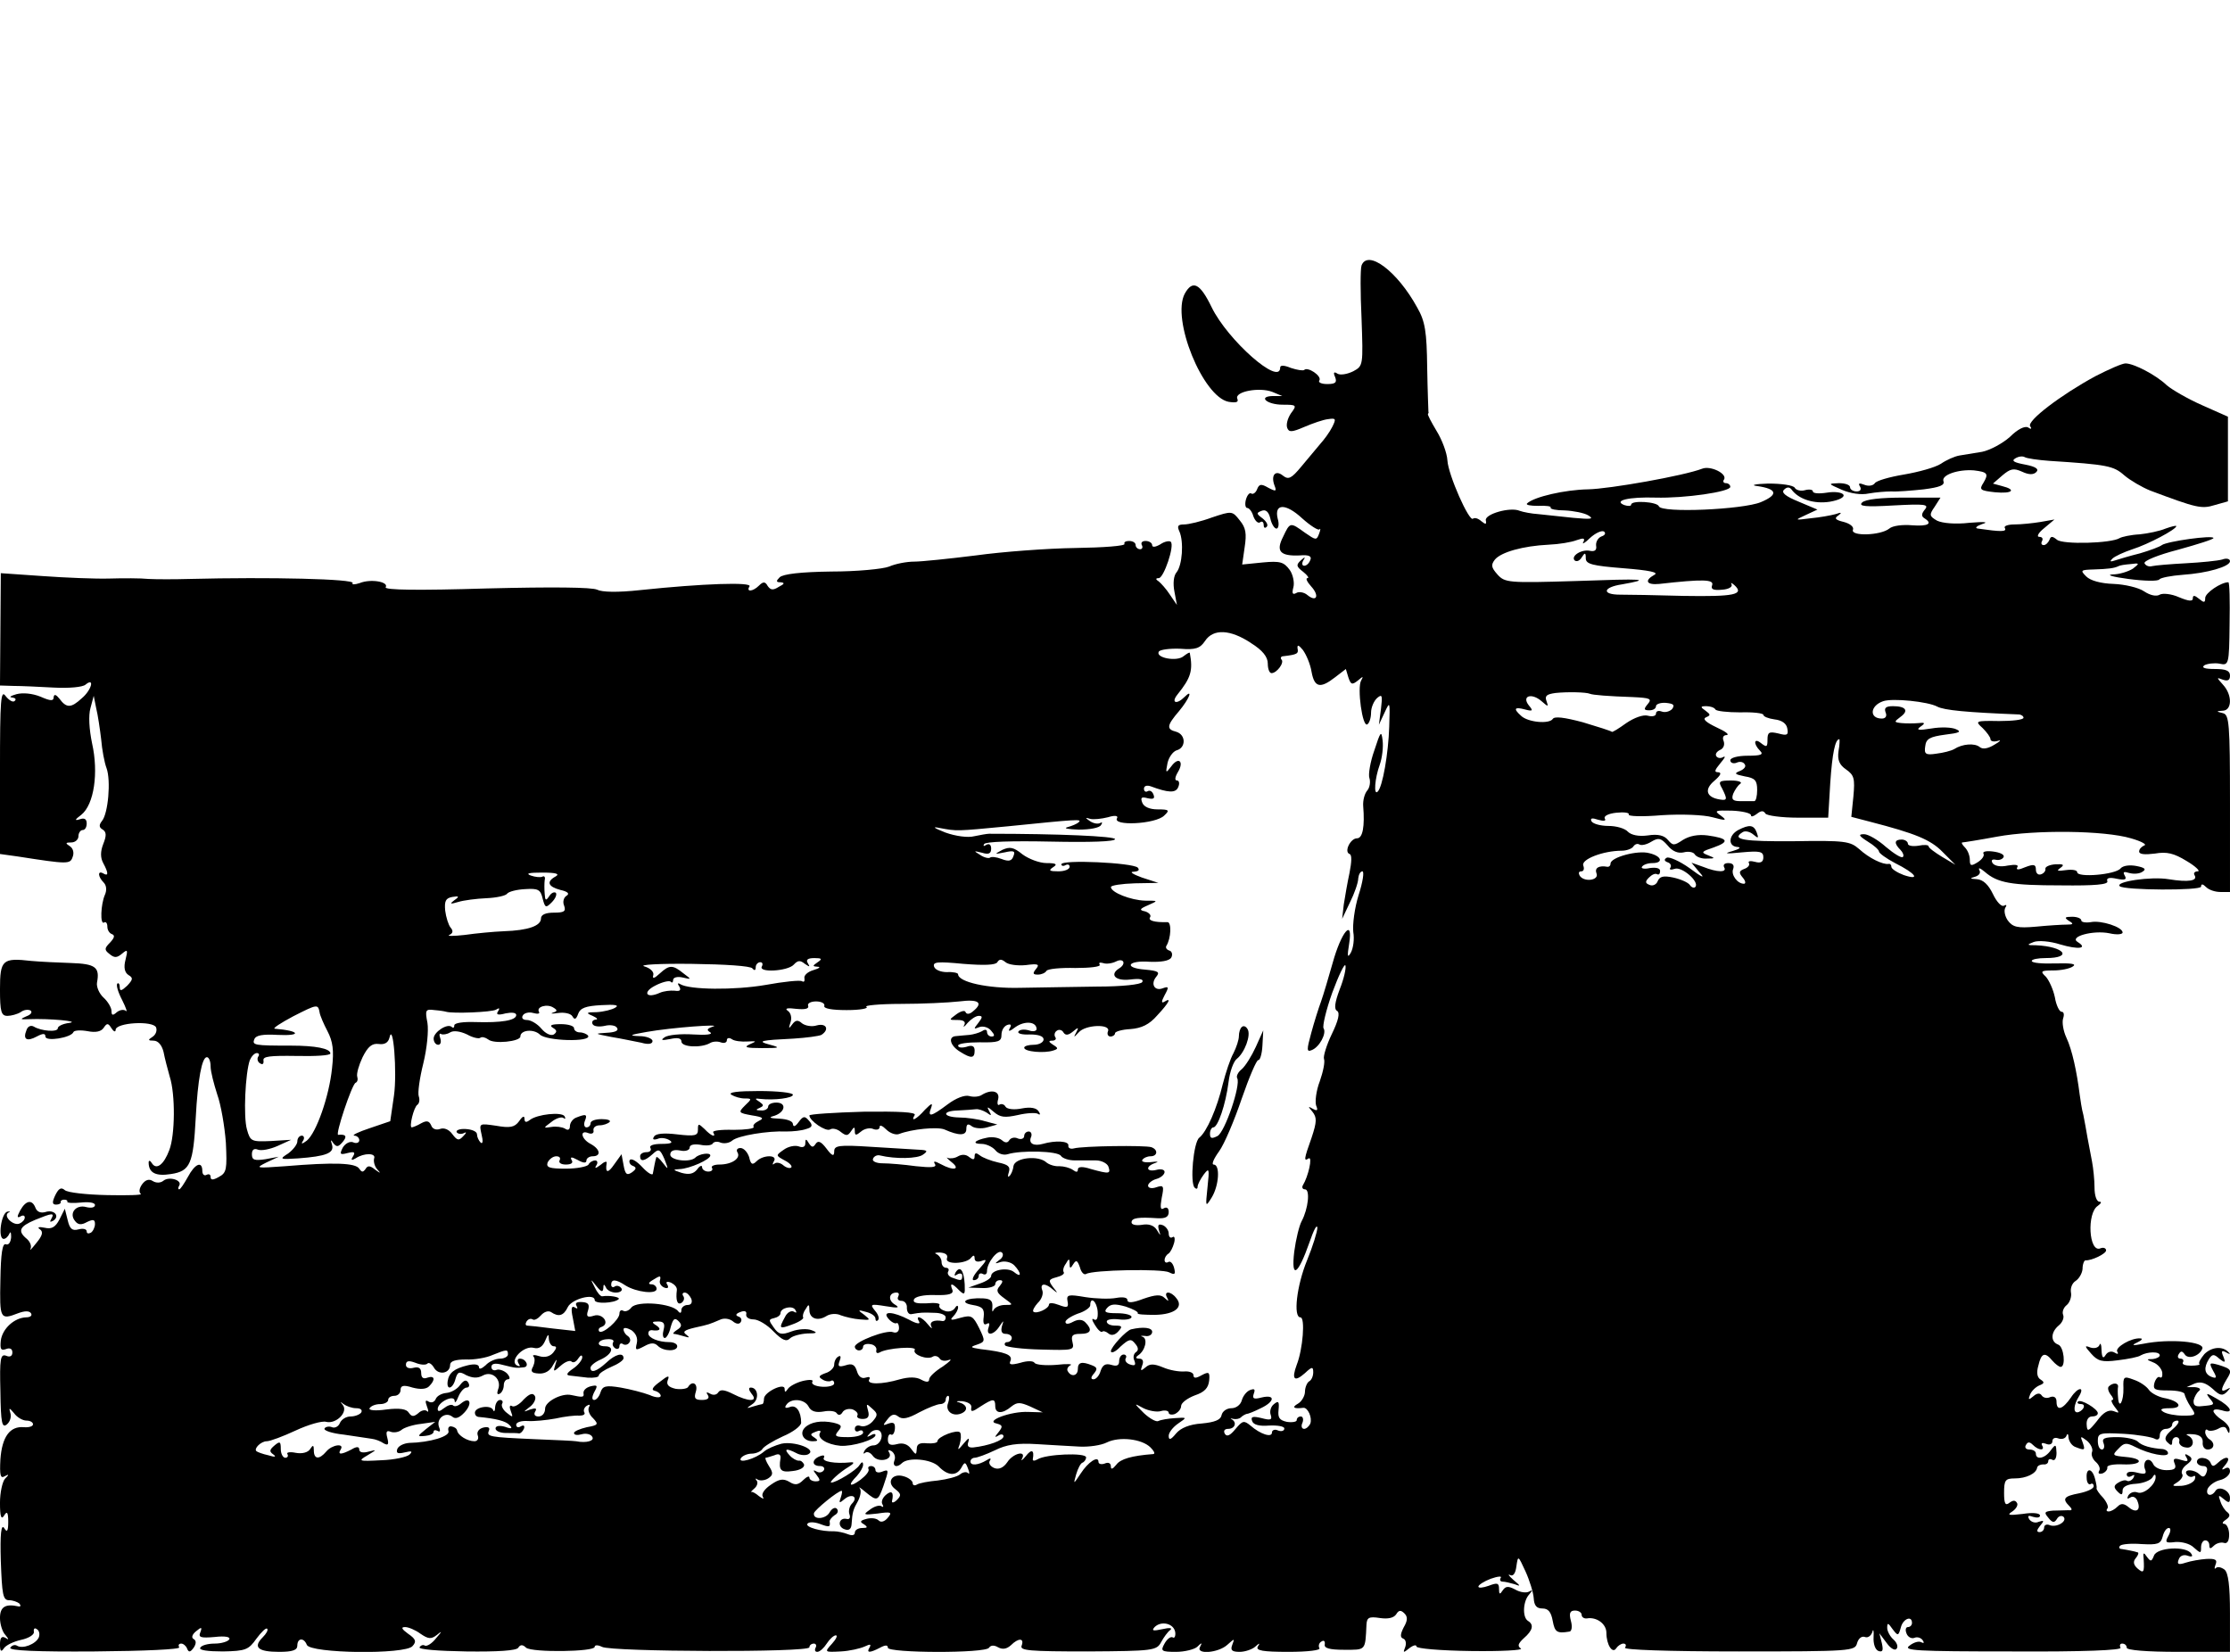 <?xml version="1.0" standalone="no"?>
<!DOCTYPE svg PUBLIC "-//W3C//DTD SVG 20010904//EN"
 "http://www.w3.org/TR/2001/REC-SVG-20010904/DTD/svg10.dtd">
<svg version="1.0" xmlns="http://www.w3.org/2000/svg"
 width="540pt" height="400pt" viewBox="0 0 540 400"
 preserveAspectRatio="xMidYMid meet">
<g transform="translate(0,400) scale(0.1,-0.1)"
fill="#000000" stroke="none">
<path d="M3297 3357 c-3 -8 -3 -65 0 -128 4 -114 4 -115 -20 -128 -14 -7 -31
-10 -38 -6 -9 6 -11 3 -6 -8 5 -13 1 -17 -19 -17 -14 0 -23 4 -19 9 6 11 -29
34 -37 25 -3 -2 -17 0 -32 5 -17 7 -26 7 -26 1 0 -46 -127 66 -166 146 -28 58
-46 67 -65 33 -33 -62 44 -250 106 -262 19 -3 25 -1 21 8 -6 17 54 28 85 16
l24 -10 -23 0 c-37 -1 -14 -21 24 -21 34 0 35 -1 20 -21 -8 -12 -12 -27 -9
-35 4 -11 11 -11 41 2 21 9 47 18 58 19 19 3 20 1 10 -19 -6 -12 -19 -30 -29
-41 -9 -11 -30 -36 -46 -55 -24 -29 -31 -32 -44 -22 -18 15 -30 2 -21 -23 6
-15 4 -16 -15 -6 -17 10 -22 9 -27 -4 -3 -8 -10 -13 -14 -10 -4 3 -10 -4 -13
-15 -3 -11 -1 -20 3 -20 5 0 12 -9 15 -20 4 -11 11 -18 16 -15 5 4 9 1 9 -6 0
-7 3 -9 7 -5 5 4 0 13 -10 21 -15 11 -15 13 -2 18 10 4 17 -2 21 -18 3 -14 10
-25 15 -25 5 0 7 11 3 24 -9 37 19 38 59 1 20 -18 39 -30 42 -27 3 4 3 -1 -1
-11 -6 -16 -8 -15 -34 3 -36 26 -36 26 -53 -10 -18 -35 -7 -47 40 -45 23 2 30
-2 26 -11 -3 -8 -9 -14 -15 -14 -5 0 -6 6 -2 13 6 9 4 9 -6 0 -12 -11 -11 -15
6 -28 10 -8 15 -15 10 -15 -5 0 -1 -9 9 -20 21 -23 13 -39 -9 -21 -8 7 -21 9
-27 5 -9 -5 -11 -1 -7 14 3 11 -1 31 -9 42 -14 19 -23 22 -65 18 l-50 -5 6 42
c5 33 3 47 -12 65 -18 23 -19 23 -67 7 -27 -10 -57 -17 -68 -17 -15 0 -17 -4
-11 -17 11 -25 7 -82 -7 -99 -7 -8 -9 -27 -5 -47 l6 -32 -17 25 c-9 14 -22 28
-27 32 -8 5 -8 8 0 8 12 0 39 79 29 88 -3 3 -15 1 -25 -6 -12 -7 -20 -8 -20
-2 0 5 -7 10 -16 10 -8 0 -12 -4 -9 -10 3 -5 1 -10 -4 -10 -6 0 -11 5 -11 10
0 6 -7 10 -16 10 -8 0 -13 -3 -11 -7 3 -5 -51 -9 -119 -10 -68 -1 -176 -9
-241 -18 -64 -8 -132 -15 -149 -15 -18 0 -45 -5 -61 -12 -15 -6 -79 -12 -140
-12 -74 -1 -117 -6 -125 -14 -9 -9 -9 -12 2 -12 11 -1 10 -4 -4 -11 -14 -9
-20 -8 -27 2 -6 11 -11 11 -21 1 -15 -15 -32 -16 -23 -2 7 11 -113 7 -265 -9
-55 -6 -92 -5 -104 1 -12 6 -108 7 -268 3 -164 -5 -248 -4 -244 3 8 13 -36 21
-63 10 -12 -4 -20 -4 -17 0 6 10 -199 15 -396 10 -35 -1 -79 -1 -98 0 -19 2
-62 2 -95 1 -33 -1 -106 2 -162 6 l-101 7 -1 -136 -1 -136 32 -1 c18 0 62 -2
98 -4 37 -2 70 1 77 7 23 19 15 -13 -9 -33 -26 -24 -37 -24 -54 -1 -8 10 -13
12 -14 4 0 -10 -7 -10 -32 1 -20 8 -43 10 -58 6 -14 -4 -19 -7 -11 -8 8 -1 11
-4 7 -8 -4 -5 -14 1 -22 11 -12 17 -14 -5 -14 -181 l0 -201 43 -6 c122 -19
127 -19 133 -1 4 10 1 21 -7 26 -11 7 -11 9 4 9 9 0 17 7 17 15 0 8 5 15 10
15 6 0 10 7 10 16 0 11 -6 14 -17 10 -13 -4 -12 -1 4 11 31 25 42 102 26 173
-7 34 -9 67 -4 85 l8 30 6 -30 c4 -16 9 -50 12 -75 2 -25 8 -57 13 -70 11 -30
4 -110 -11 -128 -8 -10 -7 -16 2 -21 9 -6 9 -15 1 -35 -7 -18 -7 -33 0 -46 13
-24 13 -33 0 -25 -14 8 -13 -8 1 -22 7 -7 8 -19 3 -30 -10 -23 -12 -73 -2 -67
4 3 8 -1 8 -10 0 -8 5 -16 11 -18 8 -3 6 -9 -4 -20 -14 -14 -15 -18 -2 -28 12
-10 18 -10 31 1 13 11 14 9 8 -15 -5 -19 -2 -31 7 -37 12 -7 11 -11 -3 -26
-14 -13 -18 -14 -18 -3 0 7 -3 11 -6 8 -3 -4 2 -21 12 -40 9 -18 13 -30 9 -26
-5 4 -14 3 -22 -3 -10 -9 -13 -8 -13 3 0 8 -9 23 -19 32 -11 10 -18 27 -16 37
7 37 -4 45 -63 47 -31 1 -74 3 -96 5 -70 8 -76 3 -76 -69 0 -54 3 -64 18 -64
9 0 24 4 32 9 8 6 18 7 24 4 5 -4 1 -10 -10 -14 -16 -7 -16 -8 6 -7 49 2 126
-5 98 -9 -16 -2 -28 -8 -28 -13 0 -10 -40 -7 -58 4 -7 4 -15 1 -18 -9 -9 -22
1 -28 25 -15 15 8 21 8 21 0 0 -13 63 -3 68 11 2 4 17 5 34 2 20 -4 33 -1 39
8 8 12 11 12 19 -1 5 -8 10 -10 10 -4 0 18 91 23 98 6 3 -8 -1 -18 -9 -23 -11
-7 -11 -9 3 -9 11 0 20 -11 24 -27 3 -16 10 -42 15 -60 14 -43 13 -142 -1
-178 -13 -35 -31 -49 -42 -32 -4 7 -8 8 -8 2 0 -25 17 -34 54 -28 47 7 54 25
60 136 5 94 15 147 27 147 5 0 9 -10 9 -22 0 -13 8 -43 16 -68 9 -25 18 -77
21 -117 3 -64 2 -73 -17 -83 -14 -8 -20 -8 -20 0 0 6 -4 8 -10 5 -5 -3 -10 1
-10 9 0 26 -18 18 -35 -14 -9 -16 -18 -30 -21 -30 -3 0 -3 4 0 9 8 13 -24 23
-38 12 -7 -6 -18 -6 -26 -1 -9 6 -18 3 -26 -8 -7 -10 -8 -19 -3 -23 5 -3 -32
-4 -81 -3 -50 1 -96 6 -103 12 -9 8 -15 4 -23 -12 -8 -17 -8 -23 2 -23 7 0 12
3 11 6 -1 3 3 6 8 6 6 0 9 -2 8 -5 -1 -3 14 -4 33 -2 19 2 34 0 34 -6 0 -6 -9
-8 -21 -5 -25 7 -43 -15 -27 -34 7 -9 15 -10 29 -2 15 7 19 6 19 -5 0 -8 -5
-18 -10 -21 -6 -3 -10 -2 -10 3 0 6 -9 8 -20 5 -15 -4 -21 1 -26 22 l-7 28
-13 -26 c-10 -19 -19 -24 -36 -20 -14 3 -19 1 -11 -4 8 -6 6 -15 -9 -33 -11
-14 -17 -20 -14 -14 3 7 -1 17 -9 24 -23 19 -18 30 20 46 42 17 48 18 39 2 -4
-7 -3 -8 5 -4 17 11 2 28 -19 21 -11 -3 -20 0 -24 10 -8 21 -23 19 -37 -6 -8
-15 -8 -19 0 -15 6 4 11 3 11 -2 0 -6 -6 -12 -13 -15 -15 -6 -41 19 -26 27 5
2 4 3 -3 2 -15 -3 -24 -66 -9 -66 5 0 11 6 14 13 3 6 4 2 4 -9 -1 -12 -6 -20
-13 -17 -8 3 -12 -22 -13 -86 -2 -95 -1 -98 43 -81 16 6 27 6 31 0 4 -6 -2
-10 -12 -10 -28 -1 -57 -27 -61 -56 -2 -21 0 -25 12 -21 10 4 16 1 16 -8 0 -9
-6 -12 -15 -8 -14 5 -16 -7 -14 -86 1 -78 4 -90 16 -80 8 7 11 19 8 28 -4 13
-2 12 9 -1 7 -10 21 -18 30 -18 9 0 16 -4 16 -9 0 -5 -10 -8 -22 -7 -34 3 -53
-23 -57 -78 -2 -38 0 -47 10 -41 11 6 12 5 1 -6 -6 -7 -12 -33 -12 -58 0 -34
3 -42 10 -31 7 12 10 8 10 -15 0 -23 -3 -27 -10 -15 -7 10 -10 -14 -8 -80 3
-81 5 -95 20 -95 9 0 20 -4 25 -8 4 -5 3 -8 -2 -7 -32 7 -45 -1 -45 -28 0 -15
6 -34 13 -41 9 -11 9 -13 0 -7 -9 5 -13 0 -13 -16 0 -17 3 -19 9 -10 5 8 24
17 42 21 19 4 33 13 31 20 -1 7 2 10 7 6 6 -3 8 -12 5 -20 -7 -16 -39 -29 -53
-20 -5 3 -12 1 -16 -5 -4 -7 64 -10 204 -9 121 1 209 5 205 10 -3 5 -1 9 5 9
5 0 12 -6 14 -12 4 -10 8 -9 16 2 6 9 7 17 0 21 -6 3 -4 11 6 19 13 11 15 10
10 -3 -5 -12 1 -14 35 -11 26 3 39 0 35 -6 -3 -5 -19 -10 -35 -10 -16 0 -32
-4 -35 -10 -4 -6 18 -9 55 -9 55 1 62 4 81 31 12 16 23 27 26 24 3 -3 -2 -12
-11 -21 -24 -24 -11 -35 40 -35 32 0 44 4 44 15 0 19 16 20 23 2 8 -21 239
-24 256 -3 10 11 8 17 -11 30 -15 11 -18 16 -7 16 8 0 25 -7 37 -16 19 -13 26
-14 40 -3 13 11 13 9 -2 -8 -10 -13 -22 -20 -27 -18 -4 3 -10 1 -13 -4 -3 -5
45 -9 113 -10 77 -1 122 2 126 9 5 8 11 8 19 0 15 -12 166 -10 166 2 0 5 8 5
18 0 23 -12 502 -14 502 -1 0 5 5 9 11 9 5 0 7 -5 4 -10 -3 -6 -1 -10 4 -10 6
0 16 9 23 20 7 11 17 20 22 20 5 0 1 -9 -9 -20 -19 -21 -19 -21 21 -19 21 1
47 7 58 12 13 6 16 6 12 -2 -9 -14 0 -14 25 -1 13 7 19 7 19 0 0 -13 237 -14
245 0 4 6 12 7 22 1 11 -6 21 -4 31 5 18 18 33 18 26 -1 -5 -12 18 -14 160
-14 159 1 167 2 178 23 6 11 16 25 22 29 6 5 -2 6 -19 2 -23 -5 -27 -4 -19 5
16 16 47 9 50 -13 1 -9 -2 -15 -6 -12 -5 3 -14 -4 -20 -15 -10 -18 -8 -20 28
-20 21 0 44 6 51 12 11 11 13 11 7 0 -11 -19 44 -15 66 5 18 16 18 16 12 0 -5
-13 -1 -17 18 -17 13 0 30 6 37 12 11 10 13 10 7 1 -6 -10 12 -13 74 -13 48 0
79 4 75 9 -3 5 -1 13 5 16 6 4 9 1 8 -7 -2 -9 11 -13 47 -13 53 0 51 -3 54 61
1 17 6 20 32 16 20 -3 34 0 40 9 6 10 11 11 20 2 8 -8 8 -17 -2 -34 -8 -16 -9
-24 -1 -27 6 -2 8 -11 5 -20 -6 -15 -5 -15 10 -3 9 7 17 9 17 4 0 -5 57 -10
133 -11 72 -1 126 2 120 6 -9 6 -7 12 7 25 22 19 25 33 10 42 -14 9 -12 48 3
64 9 11 9 12 0 7 -7 -4 -22 -2 -34 5 -17 9 -23 8 -30 -2 -7 -11 -9 -10 -9 3 0
15 -4 16 -25 8 -14 -5 -25 -6 -25 -2 0 4 14 13 30 19 17 6 28 7 24 2 -3 -5 -1
-9 5 -9 5 0 18 -3 28 -6 16 -6 16 -5 -2 10 -11 10 -15 15 -8 12 7 -4 13 4 15
21 4 27 4 27 22 -12 10 -22 19 -51 20 -65 1 -18 7 -25 21 -25 14 0 21 -8 25
-30 5 -27 10 -31 40 -26 6 0 8 12 4 26 -5 19 -2 25 10 25 9 0 16 -5 16 -10 0
-6 6 -10 13 -9 23 4 47 -13 47 -35 0 -29 15 -52 24 -37 4 6 12 11 17 11 6 0 8
-4 4 -10 -3 -5 100 -9 276 -9 273 0 281 1 286 20 3 11 11 18 19 15 7 -3 15 3
18 12 2 9 4 4 3 -12 -1 -17 4 -31 12 -34 10 -3 12 1 8 19 l-6 24 18 -24 c10
-14 21 -19 24 -13 4 5 0 15 -8 22 -8 7 -15 20 -15 28 0 13 2 13 13 -3 13 -17
14 -17 20 4 5 21 27 30 27 11 0 -5 -4 -10 -10 -10 -5 0 -7 -7 -3 -16 3 -8 12
-13 19 -10 7 3 16 0 20 -6 4 -6 3 -8 -3 -5 -6 4 -19 0 -29 -8 -17 -12 15 -14
249 -14 173 -1 266 3 262 9 -3 6 -1 10 4 10 6 0 11 -4 11 -10 0 -6 48 -10 125
-10 l125 0 0 94 c0 66 -4 97 -13 105 -8 6 -17 8 -21 4 -4 -4 -4 0 -1 8 5 12 0
15 -22 14 -15 -1 -38 -5 -50 -9 -18 -6 -22 -4 -17 8 3 9 12 12 21 9 11 -4 14
-2 9 5 -12 19 -83 15 -90 -5 -6 -15 -8 -15 -17 -3 -8 12 -10 11 -8 -5 2 -33 0
-36 -15 -23 -10 9 -11 17 -4 25 6 7 8 14 4 14 -3 1 -10 3 -16 4 -5 1 -15 3
-22 4 -6 0 -8 4 -4 8 4 4 27 6 52 4 39 -2 46 0 51 18 3 12 9 21 15 21 5 0 5
-8 -1 -19 -9 -16 -7 -18 17 -15 15 1 35 -4 44 -13 17 -15 18 -15 18 0 0 10 5
17 10 17 6 0 10 -5 10 -12 0 -9 3 -9 11 -1 6 6 17 9 24 7 8 -3 13 4 13 20 0
14 -6 26 -12 26 -6 0 -4 5 4 10 10 7 11 12 4 18 -6 4 -14 16 -17 26 -6 16 -5
17 8 6 12 -10 15 -10 15 3 0 18 -27 30 -35 17 -10 -16 -25 -11 -19 5 4 8 17
18 30 21 13 3 24 13 24 21 0 9 -5 11 -12 7 -9 -5 -9 -2 1 9 16 20 1 23 -18 5
-11 -10 -14 -10 -18 0 -6 14 -33 16 -33 2 0 -5 7 -10 15 -10 9 0 12 -6 8 -16
-4 -11 -9 -12 -16 -5 -14 14 -40 14 -32 1 4 -6 11 -8 16 -5 5 3 6 0 4 -7 -3
-8 -18 -15 -33 -16 -23 -1 -24 0 -9 9 9 6 15 15 11 20 -3 6 2 16 12 23 13 10
14 15 4 21 -9 6 -11 4 -5 -5 5 -9 2 -10 -14 -5 -16 5 -20 3 -15 -9 5 -12 0
-16 -20 -16 -15 0 -29 7 -32 15 -4 8 -10 12 -16 9 -5 -3 -7 -13 -4 -21 5 -12
1 -14 -19 -9 -15 4 -25 2 -25 -4 0 -6 5 -8 12 -4 7 4 8 3 4 -5 -4 -6 -11 -9
-15 -7 -4 3 -13 1 -21 -4 -12 -7 -12 -12 -2 -22 9 -9 12 -9 12 3 0 9 12 15 32
16 17 1 35 8 40 15 5 9 8 9 8 1 0 -18 -29 -43 -44 -37 -8 3 -17 0 -22 -7 -4
-8 -3 -10 5 -5 6 4 14 0 17 -9 9 -22 -3 -30 -21 -15 -12 10 -19 10 -27 2 -7
-7 -16 -12 -22 -12 -5 0 -6 3 -3 7 4 3 -1 15 -10 26 -10 10 -17 21 -16 23 1 2
-1 13 -4 24 -7 26 -22 26 -20 1 0 -11 5 -17 9 -15 4 3 8 1 8 -5 0 -6 -16 -13
-35 -17 -37 -7 -42 -13 -24 -31 8 -8 7 -11 -2 -10 -8 0 -25 -1 -38 -1 -20 -2
-22 -4 -11 -17 10 -13 15 -13 21 -3 4 7 11 9 16 5 10 -11 -17 -27 -34 -20 -7
3 -13 0 -13 -6 0 -6 -5 -11 -11 -11 -8 0 -7 5 1 15 11 13 10 14 -3 10 -8 -4
-18 -1 -23 6 -5 9 -2 10 9 6 10 -3 17 -2 17 3 0 6 -17 8 -42 4 -34 -4 -39 -3
-25 6 9 6 15 16 11 21 -4 7 -10 6 -18 0 -10 -8 -13 -2 -13 24 0 31 3 35 26 35
28 0 52 12 54 26 1 5 8 8 15 8 6 -1 12 2 12 8 0 5 5 6 10 3 6 -3 10 4 10 17
-1 21 -2 22 -14 6 -14 -20 -36 -24 -36 -8 0 6 -7 10 -16 10 -8 0 -12 5 -8 11
4 8 9 8 17 0 14 -14 30 -14 22 -1 -3 6 1 7 9 4 9 -4 16 -1 16 6 0 7 6 10 14 7
8 -3 17 -1 20 6 2 7 5 5 5 -4 1 -9 8 -20 17 -23 23 -9 24 -8 17 12 -6 15 -5
15 11 3 9 -8 15 -20 12 -27 -3 -7 2 -18 9 -24 8 -7 12 -17 8 -22 -3 -6 0 -8 8
-6 8 3 13 10 12 15 -1 5 16 8 38 7 47 -2 53 14 6 18 -32 3 -33 4 -17 20 14 15
19 15 41 4 33 -17 79 -26 79 -15 0 5 -6 9 -12 10 -29 2 -51 8 -61 18 -6 6 -29
11 -50 11 -31 0 -38 -3 -33 -15 3 -8 1 -15 -4 -15 -6 0 -10 9 -10 21 0 19 5
20 63 17 34 -2 68 -8 75 -12 7 -4 12 -1 12 8 0 9 7 16 15 16 8 0 15 5 15 10 0
6 6 10 13 10 6 -1 1 -10 -12 -21 -18 -15 -21 -23 -13 -31 9 -9 12 -9 12 0 0 7
4 12 10 12 5 0 9 -5 7 -11 -1 -6 6 -13 16 -14 19 -4 24 20 5 29 -7 3 -2 4 12
3 17 -1 25 -8 24 -20 -1 -9 4 -17 12 -17 16 0 19 16 4 25 -5 3 -10 11 -10 17
0 6 3 8 6 5 4 -3 15 -2 25 3 12 7 19 6 22 -3 4 -9 6 -9 6 0 1 7 -8 18 -19 25
-11 7 -20 17 -20 21 0 5 9 5 20 2 31 -10 24 8 -12 28 -24 14 -28 15 -18 2 14
-17 14 -17 -18 -20 -16 -2 -21 2 -20 14 2 9 8 19 13 23 6 4 1 8 -10 9 l-20 0
20 9 c14 5 26 2 43 -13 18 -17 24 -18 35 -7 9 10 9 11 0 6 -16 -9 -16 -1 -1
24 14 22 12 25 -20 35 -22 6 -23 5 -13 -14 10 -17 9 -20 -4 -15 -17 7 -19 22
-6 43 8 12 12 13 25 1 14 -11 16 -10 10 5 -6 14 -4 16 7 10 8 -5 11 -4 6 0
-14 16 -41 14 -59 -4 -9 -11 -15 -21 -12 -24 3 -2 -7 -4 -20 -4 -14 0 -23 3
-20 8 3 5 0 9 -6 9 -6 0 -8 5 -4 11 5 8 8 8 14 0 8 -14 36 -5 43 13 7 17 -79
25 -143 12 -26 -5 -30 -4 -15 3 11 5 15 10 8 10 -22 2 -62 -22 -56 -32 4 -6 1
-7 -7 -2 -7 4 -16 2 -21 -6 -6 -10 -9 -7 -10 11 0 14 -3 20 -5 13 -3 -7 -13
-9 -22 -6 -15 6 -14 3 2 -15 16 -18 26 -21 64 -16 25 3 51 8 56 12 16 9 46 10
46 0 0 -4 -8 -8 -17 -9 -16 0 -16 -1 1 -8 11 -4 20 -15 22 -24 1 -10 -1 -15
-6 -12 -4 3 -10 -4 -13 -14 -4 -16 1 -18 34 -18 22 0 39 -4 39 -9 1 -5 7 -19
15 -31 14 -20 13 -21 -19 -21 -18 0 -39 4 -47 9 -10 6 -6 9 16 9 34 0 23 18
-16 25 -13 3 -29 11 -35 19 -6 9 -22 20 -37 25 -24 9 -26 8 -25 -20 1 -32 -11
-54 -13 -23 -1 10 -1 22 0 26 1 10 -13 10 -22 1 -4 -3 -2 -12 4 -20 6 -7 8
-13 4 -13 -4 0 -1 -8 6 -17 12 -15 12 -16 -3 -10 -12 4 -25 -3 -40 -24 -21
-26 -24 -27 -25 -9 -1 11 4 20 13 20 8 0 14 3 14 8 0 10 -41 35 -48 28 -3 -3
0 -6 7 -6 7 0 9 -4 6 -10 -3 -5 -10 -10 -15 -10 -10 0 -8 19 4 38 16 26 -3 23
-19 -2 -20 -29 -35 -34 -35 -10 0 10 -6 14 -15 11 -8 -4 -17 -2 -21 4 -4 6
-11 6 -20 -2 -12 -10 -13 -9 -8 4 3 8 13 18 22 22 13 5 13 8 4 14 -9 5 -11 17
-6 34 7 31 16 34 34 12 7 -8 16 -15 20 -15 13 0 8 49 -6 54 -19 7 -18 30 1 46
9 7 14 19 11 26 -3 7 1 18 9 24 7 6 12 20 10 30 -2 11 3 23 11 28 8 5 16 18
17 29 0 12 4 21 7 21 15 -1 50 16 50 24 0 6 -7 8 -14 5 -28 -11 -33 86 -6 103
8 6 10 10 4 10 -7 0 -12 15 -12 34 0 19 -3 47 -6 63 -3 15 -8 42 -11 58 -3 17
-7 41 -10 55 -4 14 -7 36 -9 50 -7 55 -18 107 -32 137 -8 17 -11 38 -8 47 3 9
2 16 -4 16 -5 0 -13 16 -16 35 -4 19 -14 41 -22 50 -14 13 -12 15 18 15 18 0
40 4 48 10 9 6 -5 8 -43 7 -31 -1 -57 1 -57 6 0 4 15 7 34 7 67 0 45 28 -24
31 -22 0 -23 1 -5 8 11 4 39 2 64 -6 44 -13 68 -10 42 6 -21 13 38 29 77 21
17 -4 32 -3 32 2 0 13 -52 30 -77 25 -13 -2 -23 0 -23 4 0 5 -10 9 -22 9 -18
0 -20 -2 -8 -10 12 -7 11 -9 -5 -9 -11 0 -45 -2 -75 -5 -45 -4 -56 -1 -68 15
-7 10 -10 24 -6 31 4 6 3 8 -3 5 -6 -4 -18 9 -27 28 -11 23 -24 35 -39 36 -17
1 -18 2 -4 6 10 3 14 10 10 16 -3 7 2 5 13 -4 31 -27 63 -33 185 -33 82 -1
115 2 112 10 -3 8 5 10 23 6 20 -4 25 -2 19 8 -5 9 -2 10 11 6 11 -3 25 -2 32
3 10 6 6 10 -15 14 -16 3 -32 1 -38 -6 -12 -15 -105 -23 -105 -9 0 5 -12 7
-27 5 -21 -3 -24 -2 -14 5 11 8 8 10 -12 9 -14 -1 -25 -6 -24 -11 1 -5 -4 -11
-10 -13 -7 -3 -13 2 -13 11 0 13 -5 14 -26 6 -16 -7 -23 -7 -19 0 4 6 -5 7
-23 4 -18 -4 -32 -1 -37 6 -4 7 -1 10 8 8 9 -2 17 2 19 7 2 6 -10 11 -26 13
-15 2 -26 0 -23 -5 3 -5 -3 -14 -14 -21 -16 -10 -19 -9 -19 6 0 10 -5 23 -12
30 -7 7 -9 12 -6 12 3 0 41 6 84 14 93 17 260 15 324 -4 25 -7 39 -15 33 -17
-7 -3 -13 -9 -13 -15 0 -7 14 -8 38 -5 29 5 46 1 77 -18 22 -13 34 -25 27 -25
-7 0 -11 -4 -8 -9 9 -14 -14 -18 -63 -10 -42 7 -130 -6 -118 -17 10 -10 197
-11 197 -1 0 7 4 7 12 -1 7 -7 22 -12 35 -12 l23 0 0 214 c0 196 -2 215 -17
219 -17 4 -17 5 0 6 22 1 23 38 0 63 -16 18 -16 18 0 12 12 -4 17 -1 17 10 0
12 -10 16 -37 16 -24 0 -33 3 -25 9 7 4 24 6 36 4 23 -5 24 -4 25 96 1 56 0
101 -3 101 -18 0 -56 -26 -56 -38 0 -12 -3 -12 -15 -2 -11 9 -15 9 -15 1 0 -8
-10 -7 -34 3 -18 8 -39 10 -46 6 -8 -5 -23 -2 -38 8 -13 9 -47 17 -74 18 -31
1 -56 8 -66 18 -15 15 -14 16 18 17 34 1 50 3 60 8 3 2 16 4 29 5 22 3 23 2 6
-11 -11 -7 -33 -14 -49 -14 -17 -1 0 -6 38 -11 38 -5 72 -6 75 -1 3 4 29 9 56
11 60 4 115 20 115 33 0 6 -9 8 -19 4 -11 -3 -50 -7 -88 -9 -37 -2 -74 -5 -82
-7 -7 -2 -15 1 -18 7 -2 6 32 20 82 33 47 13 85 25 85 28 0 8 -113 -8 -125
-17 -5 -4 -29 -13 -53 -20 -24 -6 -51 -14 -60 -17 -12 -4 -14 -3 -7 4 6 6 28
16 49 23 38 12 106 48 106 56 0 2 -12 -1 -26 -6 -14 -6 -43 -12 -63 -14 -21
-1 -43 -6 -48 -9 -21 -13 -138 -16 -152 -4 -11 9 -15 9 -18 0 -3 -7 -9 -13
-14 -13 -6 0 -7 5 -4 10 3 6 0 10 -7 10 -7 0 -2 10 12 21 l25 21 -34 -6 c-18
-3 -47 -6 -63 -6 -16 0 -27 -4 -23 -9 5 -9 -10 -9 -65 -1 -9 1 -4 6 10 11 17
5 6 6 -31 3 -34 -4 -65 -1 -78 5 -19 11 -20 14 -6 34 l14 22 -89 0 c-55 0 -93
-4 -101 -12 -9 -9 8 -11 76 -7 76 4 87 3 76 -10 -8 -10 -9 -16 -1 -21 21 -13
9 -20 -30 -17 -23 2 -47 -1 -55 -8 -21 -17 -94 -19 -88 -3 3 7 -7 15 -22 19
-21 5 -24 9 -13 16 9 7 7 8 -7 3 -11 -3 -38 -8 -60 -10 -40 -5 -40 -5 -12 8
l28 13 -45 19 c-32 13 -43 22 -36 29 7 7 13 7 18 1 17 -24 55 -36 93 -30 23 4
36 11 33 17 -4 6 -22 8 -40 5 -19 -3 -34 -2 -34 3 0 4 -8 6 -19 3 -10 -3 -22
0 -25 6 -4 6 -32 10 -64 10 -33 -1 -44 -4 -27 -6 49 -7 52 -21 9 -39 -43 -18
-241 -27 -247 -10 -4 11 -67 15 -67 4 0 -4 -8 -4 -17 -1 -27 11 12 20 76 18
70 -2 181 14 181 26 0 5 -5 9 -11 9 -5 0 -8 4 -4 9 8 14 -33 34 -53 26 -44
-17 -224 -49 -277 -50 -55 -1 -130 -18 -147 -34 -4 -4 8 -6 27 -6 19 1 32 -1
30 -4 -2 -4 14 -7 34 -7 21 -1 47 -6 57 -12 15 -9 7 -10 -36 -6 -30 3 -68 7
-85 9 -16 1 -37 5 -45 8 -23 10 -85 -8 -82 -23 2 -10 0 -11 -11 -2 -8 7 -16 9
-20 6 -9 -9 -60 106 -62 141 -1 18 -13 50 -26 71 -13 22 -23 40 -21 42 1 1 2
3 1 5 0 1 -2 49 -3 107 -1 87 -5 112 -24 145 -48 88 -120 142 -135 102z m581
-656 c-8 -3 -14 -13 -13 -22 2 -11 -3 -15 -14 -13 -20 5 -48 -12 -38 -23 5 -4
12 -1 17 7 8 13 10 12 10 -2 0 -14 16 -18 91 -24 63 -5 87 -10 75 -16 -25 -14
-19 -25 12 -22 106 12 133 11 128 -3 -4 -10 3 -13 24 -11 16 1 26 7 23 13 -3
5 0 4 7 -2 25 -23 -1 -28 -123 -26 -67 2 -137 3 -154 3 -45 0 -42 18 5 25 73
13 55 14 -113 8 -163 -5 -171 -4 -189 16 -15 17 -16 23 -6 36 15 18 68 33 130
36 25 1 55 6 68 11 17 6 21 5 16 -5 -4 -6 4 -2 16 10 13 12 28 19 34 16 5 -4
3 -9 -6 -12z m-849 -258 c29 -18 41 -34 41 -50 0 -13 4 -23 9 -23 13 0 32 26
24 33 -3 4 -1 8 5 8 33 4 37 6 34 19 -1 10 3 8 13 -4 8 -11 18 -34 21 -53 7
-38 21 -41 57 -13 l26 20 6 -20 c6 -18 9 -19 23 -8 13 11 14 11 8 0 -10 -17 3
-114 15 -106 5 3 9 16 9 28 0 13 7 29 15 36 12 10 13 6 9 -27 l-5 -38 14 30
c13 28 13 27 11 -35 -2 -64 -16 -146 -28 -157 -10 -10 -7 32 5 65 6 17 9 43 7
59 -3 25 -5 22 -20 -24 -10 -28 -15 -59 -12 -67 3 -9 1 -23 -5 -30 -7 -8 -11
-25 -10 -38 4 -49 -1 -78 -15 -78 -16 0 -32 -33 -18 -38 6 -2 5 -19 0 -45 -5
-23 -11 -58 -14 -77 l-4 -35 19 40 c11 22 20 48 20 58 1 9 5 17 10 17 5 0 1
-26 -9 -57 -10 -32 -15 -72 -13 -90 3 -17 0 -39 -6 -50 -8 -14 -9 -9 -4 22 10
63 -19 29 -40 -47 -10 -35 -22 -76 -28 -93 -6 -16 -17 -51 -24 -77 -11 -40
-11 -46 1 -41 19 7 37 41 29 53 -3 5 6 44 21 86 16 43 30 72 32 66 2 -7 -4
-33 -14 -58 -12 -32 -14 -48 -6 -52 7 -5 3 -23 -13 -56 -13 -27 -21 -54 -19
-60 3 -7 -2 -31 -10 -54 -9 -23 -12 -50 -9 -59 5 -12 3 -14 -8 -8 -12 7 -12 6
-1 -7 11 -14 11 -24 -2 -63 -19 -53 -19 -58 -7 -50 10 5 -1 -44 -14 -65 -3 -5
-1 -10 5 -10 13 0 8 -47 -8 -77 -6 -11 -14 -44 -18 -74 -8 -68 9 -57 37 23 10
29 18 45 19 35 0 -9 -11 -45 -25 -79 -25 -61 -34 -138 -16 -138 12 0 6 -77 -9
-115 -13 -35 -6 -43 20 -20 17 16 20 16 20 2 0 -9 -4 -19 -10 -22 -5 -3 -10
-15 -10 -25 0 -10 -8 -24 -17 -29 -16 -9 -10 -13 13 -10 11 1 22 -24 17 -38
-3 -7 -10 -13 -15 -13 -6 0 -8 7 -4 15 3 8 1 15 -4 15 -6 0 -10 -4 -10 -9 0
-4 -11 -6 -24 -4 -18 4 -22 10 -20 29 2 20 0 23 -11 14 -8 -6 -11 -18 -8 -26
4 -12 0 -14 -22 -8 -21 5 -27 4 -23 -7 3 -9 17 -13 41 -11 21 1 37 -2 37 -7 0
-6 -7 -8 -15 -5 -8 4 -15 1 -15 -5 0 -13 -28 -4 -52 17 -16 13 -19 12 -36 -8
-13 -16 -21 -20 -26 -12 -4 7 -1 12 8 12 16 0 22 15 9 23 -5 2 -3 3 4 1 6 -1
14 0 18 4 4 4 10 7 13 8 4 0 19 6 35 14 34 16 36 34 2 26 -19 -5 -23 -3 -19 9
4 11 2 13 -9 9 -8 -3 -17 -14 -20 -25 -3 -11 -14 -19 -25 -19 -11 0 -22 -7
-24 -17 -2 -11 -16 -17 -48 -20 -30 -2 -51 -11 -62 -24 -13 -16 -18 -17 -18
-6 0 8 10 21 23 30 22 15 22 15 -8 13 -16 -1 -34 -4 -40 -7 -5 -3 -21 6 -35
19 -25 25 -25 25 -1 12 12 -6 32 -10 42 -7 10 3 19 1 19 -4 0 -4 7 -6 15 -3 8
4 15 12 15 19 0 8 15 19 33 26 24 8 33 18 35 36 2 21 -1 22 -18 13 -14 -8 -20
-8 -20 0 0 6 -10 10 -22 9 -13 -1 -36 3 -52 10 -22 9 -32 9 -42 0 -12 -10 -13
-9 -8 5 4 10 1 16 -7 16 -9 0 -10 3 -3 8 17 11 24 40 11 45 -7 2 -4 3 6 2 9
-2 17 3 17 10 0 10 -21 13 -51 6 -12 -3 -49 -43 -49 -53 0 -6 11 -2 23 11 21
19 26 20 36 7 8 -9 8 -16 2 -20 -6 -4 -8 -13 -4 -21 4 -11 1 -13 -11 -9 -9 3
-13 10 -10 15 3 5 0 9 -5 9 -6 0 -11 -7 -11 -16 0 -11 -6 -13 -19 -9 -14 4
-21 0 -26 -15 -3 -11 -11 -20 -17 -20 -7 0 -7 5 1 14 9 11 8 15 -5 20 -25 10
-34 7 -34 -9 0 -17 -16 -20 -24 -6 -4 5 0 12 6 15 7 3 -8 4 -34 1 -26 -2 -50
0 -53 5 -3 5 -18 5 -34 0 -23 -6 -29 -5 -24 5 5 14 -11 21 -72 28 -26 4 -27 5
-9 11 20 7 20 9 5 40 -15 30 -19 32 -45 25 -23 -7 -27 -6 -18 3 7 7 12 17 12
22 0 6 -4 5 -8 -2 -5 -7 -16 -10 -25 -6 -9 3 -15 9 -12 14 2 4 -11 6 -31 4
-23 -1 -34 1 -31 9 2 7 23 12 51 11 35 -1 46 3 42 13 -7 17 -1 17 17 -2 13
-12 14 -10 13 15 -2 34 -11 46 -22 29 -4 -8 -3 -10 4 -5 7 4 12 2 12 -3 0 -13
-3 -13 -24 -5 -9 3 -13 10 -10 15 3 5 0 9 -5 9 -6 0 -11 6 -11 14 0 8 -6 16
-12 19 -7 3 -3 4 8 4 14 -1 20 -6 17 -14 -6 -16 48 -14 59 2 5 6 8 6 8 -2 0
-8 7 -10 18 -6 13 5 11 0 -7 -20 -14 -15 -19 -27 -13 -27 7 0 12 5 12 11 0 5
5 7 10 4 6 -3 10 0 10 7 0 21 27 54 36 45 5 -4 2 -13 -6 -18 -12 -9 -12 -10 3
-5 10 3 25 0 33 -8 18 -19 18 -32 -1 -16 -15 12 -55 5 -55 -10 0 -5 -12 -13
-27 -18 l-28 -10 33 -1 c17 -1 32 4 32 9 0 6 5 10 11 10 8 0 8 -4 0 -14 -10
-11 -7 -17 11 -30 22 -16 22 -16 1 -16 -12 0 -24 -6 -27 -12 -3 -7 -4 -4 -3 7
1 15 -4 20 -23 21 -41 2 -59 -10 -25 -16 25 -4 29 -10 27 -29 -2 -14 0 -21 7
-17 7 4 8 1 5 -8 -8 -22 12 -20 26 2 11 16 11 16 6 0 -3 -12 0 -18 9 -18 8 0
15 -4 15 -10 0 -5 -5 -10 -11 -10 -5 0 -8 -4 -5 -8 3 -4 42 -9 87 -10 77 -2
81 -2 76 18 -4 16 0 20 19 20 26 0 30 10 12 28 -7 7 -17 8 -30 1 -11 -6 -18
-6 -18 0 0 5 14 14 30 20 17 5 30 15 30 20 0 23 16 10 18 -15 1 -16 -2 -23 -9
-19 -6 4 -5 -2 2 -13 7 -12 15 -19 18 -17 2 3 9 1 15 -4 7 -6 16 -4 24 5 11
12 9 14 -8 14 -11 0 -20 4 -20 10 0 5 14 7 30 5 17 -2 30 1 30 6 0 5 -16 9
-35 9 -29 0 -33 3 -24 13 9 10 20 10 45 3 18 -6 31 -13 29 -16 -2 -3 17 -4 42
-4 48 1 70 19 51 41 -13 17 -31 17 -22 1 5 -10 4 -10 -6 -1 -9 9 -22 8 -51 -2
-26 -10 -39 -11 -39 -3 0 6 -11 8 -27 5 -16 -3 -49 -2 -75 2 -41 7 -46 6 -43
-10 3 -15 0 -17 -21 -9 -13 5 -24 6 -24 1 0 -10 -31 -24 -38 -17 -2 3 3 12 11
21 9 8 14 22 11 30 -7 18 7 19 26 2 12 -10 12 -9 0 6 -12 16 -11 19 8 24 12 3
20 8 18 12 -3 4 -1 13 5 21 7 13 9 13 9 0 0 -12 2 -13 9 -1 7 11 10 9 16 -8 3
-12 10 -19 15 -16 16 10 184 13 201 4 14 -7 16 -5 12 11 -3 11 -9 17 -14 14
-5 -3 -9 -1 -9 5 0 5 4 12 9 15 5 3 11 15 14 26 3 11 1 18 -4 14 -5 -3 -9 1
-9 9 0 8 -7 17 -14 20 -11 4 -13 1 -10 -11 5 -16 5 -16 -5 0 -7 11 -20 15 -36
12 -14 -2 -25 0 -25 6 0 11 17 13 63 10 19 -1 27 3 27 15 0 10 -5 13 -12 9 -8
-5 -9 2 -5 25 6 29 5 32 -13 26 -11 -4 -20 -2 -20 4 0 5 9 13 20 16 11 3 20
11 20 17 0 6 -9 8 -20 5 -25 -6 -27 9 -2 17 9 3 5 4 -10 2 -15 -2 -25 1 -22 5
3 5 12 9 20 9 17 0 19 16 2 22 -15 5 -167 3 -188 -3 -8 -2 -14 1 -13 7 2 11
-31 13 -62 4 -22 -6 -34 1 -29 15 4 8 1 15 -5 15 -6 0 -11 -5 -11 -11 0 -6 -7
-9 -15 -6 -8 4 -17 2 -21 -4 -4 -7 -10 -7 -18 0 -7 6 -23 9 -36 6 -30 -6 -38
-15 -13 -15 11 0 26 -7 33 -15 7 -9 20 -13 30 -10 32 10 122 8 129 -4 4 -6 19
-11 34 -11 15 0 38 0 51 0 13 0 27 -7 30 -15 6 -18 2 -18 -42 -6 -21 7 -32 6
-32 -1 0 -7 -4 -7 -12 -1 -7 5 -22 9 -33 9 -11 -1 -25 4 -31 9 -19 18 -77 12
-80 -9 -1 -10 -6 -21 -10 -24 -4 -4 -4 1 -1 10 4 13 -2 18 -26 23 -18 4 -38
12 -44 17 -9 7 -13 7 -13 -2 0 -9 -4 -9 -13 -2 -8 7 -18 7 -27 2 -8 -5 -19 -6
-25 -4 -5 3 -1 -2 9 -10 23 -18 5 -22 -26 -5 -15 8 -19 8 -14 0 5 -8 -9 -9
-46 -5 -29 4 -65 7 -81 7 -15 0 -26 5 -23 11 2 6 10 10 17 8 37 -9 91 -8 104
2 13 9 11 11 -12 12 -16 1 -67 4 -115 7 -77 5 -88 3 -88 -11 0 -13 -5 -12 -19
7 -13 17 -20 20 -26 11 -6 -9 -9 -9 -16 1 -7 12 -9 12 -9 0 0 -8 -6 -11 -16
-7 -9 3 -25 0 -36 -8 -20 -14 -20 -14 2 -26 12 -6 19 -14 16 -17 -3 -3 -12 -1
-19 5 -8 7 -18 8 -22 4 -5 -4 -5 -1 -1 6 10 16 -26 16 -42 0 -10 -10 -14 -8
-18 10 -4 12 -13 22 -21 22 -8 0 -11 -5 -7 -11 8 -14 -14 -29 -44 -29 -13 0
-21 -4 -18 -8 3 -5 -1 -9 -9 -9 -8 0 -15 5 -15 11 0 5 -6 3 -12 -6 -9 -11 -20
-13 -38 -8 -21 7 -22 8 -4 9 24 1 74 23 74 33 0 8 -27 4 -36 -5 -13 -13 -61
-7 -61 7 0 9 8 13 24 10 13 -3 23 1 23 7 0 7 10 9 25 7 14 -3 28 -2 31 3 2 4
11 6 19 2 9 -3 21 -1 28 5 14 12 86 24 131 22 16 0 37 2 48 6 15 4 17 9 7 20
-10 12 -14 12 -25 -3 -8 -11 -13 -13 -14 -5 0 7 -14 12 -32 13 -25 1 -28 3
-13 7 27 9 30 32 5 32 -11 0 -20 -4 -20 -10 0 -5 -8 -10 -17 -9 -13 0 -14 2
-4 6 11 5 11 7 0 15 -12 7 -11 9 1 7 36 -4 80 2 80 10 0 5 -37 9 -82 9 -52 0
-76 -3 -67 -9 8 -5 22 -9 32 -9 18 0 18 -1 1 -17 -17 -17 -16 -18 17 -24 26
-4 30 -7 17 -13 -10 -5 -16 -11 -13 -15 2 -4 -20 -7 -49 -7 -30 1 -52 -2 -49
-6 8 -14 -5 -9 -21 8 -15 14 -16 14 -16 -2 0 -14 -7 -16 -50 -11 -32 4 -52 2
-56 -5 -5 -7 -2 -9 8 -6 8 4 21 2 29 -3 10 -6 4 -9 -19 -9 -20 0 -31 -4 -27
-10 3 -5 -1 -10 -9 -10 -9 0 -16 -4 -16 -10 0 -14 11 -12 30 5 15 14 18 13 29
-12 10 -26 10 -27 -4 -9 -8 11 -16 17 -16 13 -1 -4 -3 -11 -4 -17 -1 -5 -3
-15 -4 -21 0 -7 -12 0 -25 14 -14 15 -27 23 -31 18 -3 -5 1 -12 7 -14 10 -4 9
-8 -2 -16 -12 -8 -16 -5 -20 17 l-5 27 -18 -25 c-15 -22 -22 -21 -18 4 1 5 -6
3 -15 -5 -12 -9 -15 -9 -10 -1 4 6 3 12 -3 12 -5 0 -13 -4 -16 -10 -3 -5 -28
-10 -55 -10 -40 0 -48 3 -44 15 4 8 13 15 21 15 8 0 11 -4 8 -10 -3 -5 3 -10
15 -10 13 0 19 4 14 11 -4 8 0 8 15 0 14 -8 21 -8 21 -1 0 5 7 10 15 10 21 0
19 17 -5 30 -23 12 -27 35 -5 26 8 -3 14 0 12 7 -1 7 6 12 15 12 9 0 20 4 24
8 4 4 -5 7 -19 7 -15 0 -27 -4 -27 -10 0 -5 -4 -10 -10 -10 -5 0 -7 7 -4 15 7
17 3 18 -20 9 -9 -3 -16 -13 -16 -21 0 -9 -5 -11 -12 -6 -7 4 -22 6 -33 4 -20
-3 -20 -3 0 12 11 9 24 13 29 10 5 -4 6 -2 3 4 -7 11 -66 5 -84 -9 -9 -7 -13
-6 -13 3 0 8 -5 6 -13 -6 -11 -15 -22 -17 -56 -11 -41 6 -41 6 -35 -21 4 -16
3 -24 -2 -20 -5 5 -9 14 -9 20 0 7 -12 12 -27 13 -15 1 -25 -3 -22 -8 3 -4 11
-5 17 -2 7 4 7 1 -1 -7 -11 -12 -15 -11 -27 5 -8 11 -20 16 -30 12 -9 -3 -18
0 -21 9 -5 11 -11 12 -24 5 -10 -6 -21 -10 -23 -10 -7 0 5 50 14 55 4 3 6 12
3 20 -3 8 2 44 11 80 9 37 13 79 10 98 -6 31 -5 34 17 31 13 -1 25 -3 28 -4
17 -5 111 -1 121 5 8 5 10 4 5 -4 -6 -8 0 -10 18 -5 15 3 26 2 26 -4 0 -13
-36 -19 -99 -17 -29 1 -51 -2 -51 -8 0 -6 -3 -7 -6 -4 -10 10 -44 -12 -44 -28
0 -8 5 -15 11 -15 6 0 8 7 5 16 -3 8 -2 13 2 10 4 -2 14 -1 22 4 8 5 24 3 41
-5 14 -8 29 -11 32 -8 4 3 12 1 19 -4 14 -12 78 -5 78 7 0 16 32 19 47 5 15
-16 126 -19 117 -3 -3 4 -12 8 -20 8 -8 0 -14 5 -14 10 0 6 -15 10 -32 10 -23
0 -29 -3 -19 -9 10 -6 10 -10 2 -16 -7 -4 -20 2 -30 14 -10 12 -26 21 -35 21
-10 0 -14 5 -10 11 3 6 15 9 25 6 11 -3 17 -2 14 3 -7 12 20 20 35 10 10 -6
10 -9 -1 -12 -8 -3 -2 -3 13 -1 14 2 30 -1 34 -8 5 -9 9 -8 14 6 5 14 18 19
56 21 34 2 44 0 34 -6 -8 -5 -28 -10 -45 -11 -26 0 -27 -2 -10 -9 11 -5 14 -9
7 -9 -7 -1 -10 -6 -7 -11 3 -6 17 -7 30 -4 12 3 26 1 29 -5 5 -7 -5 -11 -26
-12 -30 -2 -28 -2 12 -10 25 -4 57 -11 73 -14 17 -5 27 -3 27 4 0 6 -15 12
-32 12 -27 1 -23 3 17 10 62 11 187 20 161 13 -14 -5 -16 -8 -6 -14 7 -5 -11
-7 -41 -5 -31 2 -62 -1 -70 -7 -10 -7 -7 -8 14 -4 18 4 27 2 27 -6 0 -14 48
-16 69 -4 6 4 18 5 26 2 8 -3 15 -1 15 5 0 6 6 7 13 2 6 -4 23 -6 37 -5 23 1
23 1 5 -7 -15 -7 -8 -9 30 -9 43 0 46 1 20 8 -34 9 -24 11 57 15 31 2 61 6 67
9 20 13 12 29 -11 23 -12 -4 -28 -1 -36 5 -10 9 -16 8 -24 -3 -8 -11 -9 -10
-4 5 4 11 1 23 -6 28 -9 6 -2 8 20 5 21 -2 31 0 29 7 -3 6 6 11 19 11 13 0 22
-5 20 -11 -2 -6 17 -10 54 -10 33 0 54 4 48 8 -7 3 31 7 83 7 52 0 115 3 142
6 47 6 59 -3 33 -24 -8 -7 -15 -8 -18 -2 -1 5 -11 3 -22 -5 -19 -14 -19 -14 3
-14 14 0 20 -4 16 -12 -4 -7 0 -5 8 5 8 9 20 17 27 17 10 0 9 -4 -1 -17 -12
-15 -12 -16 3 -10 9 3 22 -1 28 -9 9 -10 9 -14 1 -14 -6 0 -11 5 -11 11 0 6
-5 7 -12 2 -7 -4 -21 -8 -30 -9 -10 -1 -25 -2 -33 -3 -20 -1 -15 -23 10 -38
27 -17 35 -16 35 3 0 11 -6 14 -20 9 -11 -3 -20 -2 -20 3 0 5 24 8 52 8 46 -1
53 2 53 18 0 11 6 21 14 24 9 3 11 0 6 -8 -5 -9 0 -8 14 3 23 16 51 13 51 -5
0 -5 -9 -7 -19 -3 -11 3 -22 2 -25 -3 -3 -5 10 -8 28 -7 20 0 33 -4 33 -12 0
-7 -11 -13 -24 -13 -12 0 -23 -3 -23 -7 0 -10 49 -14 70 -7 13 4 13 6 0 14
-11 7 -12 10 -2 10 7 0 11 4 7 9 -3 5 -1 12 4 15 5 4 13 2 16 -4 5 -8 12 -7
23 2 13 11 15 11 8 -2 -7 -13 -6 -13 6 0 16 19 78 21 71 3 -3 -7 0 -13 6 -13
6 0 11 4 11 8 0 4 17 9 37 10 27 2 46 11 65 33 29 31 36 45 17 33 -7 -4 -7 1
1 16 11 20 10 22 -4 17 -20 -8 -31 10 -16 28 9 11 5 14 -27 17 -53 4 -43 23
11 19 27 -1 47 2 52 10 4 7 2 15 -4 17 -7 2 -10 7 -8 11 12 19 13 58 3 58 -32
-1 -48 4 -42 12 3 5 -3 11 -12 14 -15 3 -14 6 7 15 25 11 25 11 -7 11 -35 1
-83 20 -83 33 0 4 26 8 58 9 l57 1 -40 13 c-22 8 -31 14 -20 14 12 1 15 4 10
10 -13 12 -185 20 -185 8 0 -4 5 -5 10 -2 6 3 10 1 10 -4 0 -6 -12 -11 -27
-11 -22 0 -25 2 -13 10 11 7 8 10 -16 10 -17 0 -43 10 -58 21 -22 18 -31 19
-49 11 -20 -11 -20 -11 6 -6 22 5 26 3 21 -9 -4 -12 -11 -14 -29 -7 -13 5 -25
6 -28 3 -3 -2 -14 0 -24 7 -16 10 -16 10 5 5 16 -5 22 -2 22 10 0 10 -5 13
-12 9 -6 -4 -8 -3 -5 2 3 6 68 8 161 6 97 -2 156 0 156 6 0 7 -137 13 -305 13
-5 0 -22 -3 -36 -6 -15 -4 -45 0 -70 9 -28 11 -33 15 -14 11 43 -8 39 -8 165
4 168 17 181 18 172 10 -4 -4 -16 -9 -27 -12 -11 -3 1 -5 27 -6 26 0 50 4 54
11 4 6 3 8 -2 5 -6 -3 -16 -1 -24 4 -13 9 -13 10 0 6 8 -2 27 0 43 4 16 5 25
4 22 -2 -13 -20 93 -15 114 6 14 13 12 15 -16 15 -19 0 -33 6 -37 16 -5 13 -2
15 13 11 14 -3 18 -1 14 9 -3 8 -9 11 -14 8 -5 -3 -9 0 -9 6 0 7 7 9 16 6 43
-16 61 -17 67 -2 4 9 2 16 -3 16 -6 0 -5 8 2 20 16 26 2 39 -16 14 -13 -17
-14 -17 -9 8 3 14 13 28 22 31 23 6 23 38 -1 45 -24 6 -23 15 7 50 25 30 35
56 13 34 -19 -19 -33 -14 -17 6 33 41 38 58 30 101 -1 2 -7 -2 -15 -8 -16 -14
-69 -4 -60 11 3 5 27 8 52 7 37 -3 48 1 60 19 20 30 61 28 111 -5z m821 -123
c7 -3 45 -6 104 -8 42 -2 47 -4 36 -17 -10 -12 -10 -15 4 -15 9 0 16 4 16 10
0 5 11 9 24 8 19 -2 22 -5 15 -15 -6 -6 -17 -9 -25 -6 -8 3 -14 1 -14 -5 0 -6
-9 -8 -20 -5 -11 3 -33 -5 -52 -18 -18 -13 -34 -23 -35 -21 -2 2 -33 12 -70
23 -45 12 -69 15 -73 8 -9 -13 -61 -8 -77 8 -19 17 -16 22 10 15 19 -5 20 -3
9 10 -18 23 7 31 31 10 16 -14 17 -14 12 0 -5 13 0 17 22 20 29 3 74 2 83 -2z
m841 -31 c17 -9 72 -14 197 -19 6 0 12 -4 12 -8 0 -5 -27 -8 -59 -8 -58 1 -59
0 -40 -17 10 -10 19 -22 19 -27 0 -5 8 -7 18 -4 9 3 6 -1 -8 -9 -16 -10 -29
-12 -36 -6 -12 10 -42 8 -62 -5 -7 -4 -26 -9 -43 -11 -26 -4 -30 -1 -27 18 2
18 11 23 48 28 34 4 41 7 27 13 -10 5 -37 6 -60 2 -31 -5 -38 -4 -27 4 13 9
12 11 -5 9 -11 -1 -29 -1 -40 0 -19 2 -19 3 -3 15 21 15 13 26 -18 26 -17 0
-22 -4 -18 -15 4 -9 0 -15 -9 -15 -31 0 -29 31 3 42 23 8 109 -1 131 -13z
m-537 -7 c2 -4 29 -7 60 -7 31 1 56 -2 56 -6 0 -4 12 -9 27 -11 18 -2 29 -10
31 -22 3 -16 0 -18 -22 -12 -22 5 -26 3 -26 -15 0 -18 -2 -19 -15 -9 -18 15
-20 -1 -3 -18 9 -9 3 -12 -30 -12 -24 0 -42 -5 -42 -11 0 -6 7 -9 15 -6 8 4
17 2 20 -4 4 -5 -2 -12 -12 -16 -15 -6 -12 -8 12 -13 25 -4 30 -10 30 -33 0
-15 -3 -27 -7 -27 -5 0 -19 0 -33 0 -19 0 -23 4 -18 18 4 9 11 20 17 24 6 4
-4 8 -22 8 -29 0 -32 -2 -22 -19 13 -26 13 -30 -5 -27 -33 5 -39 24 -14 45 15
13 19 20 10 21 -11 0 -9 5 5 22 10 12 14 18 7 15 -6 -4 -14 -3 -17 2 -3 5 1
11 9 15 8 3 12 12 9 21 -4 9 -1 15 7 15 8 1 -3 9 -25 19 -25 12 -34 20 -25 24
12 5 11 7 -1 16 -13 9 -13 11 2 11 9 0 19 -3 22 -8z m298 -101 c-3 -21 2 -33
18 -44 20 -14 22 -22 18 -66 l-5 -49 46 -12 c108 -28 146 -43 175 -73 l31 -31
-32 19 c-18 11 -33 22 -33 26 0 3 -11 4 -25 1 -14 -2 -25 0 -25 5 0 5 -7 10
-15 10 -18 0 -19 -9 -3 -25 6 -6 9 -14 6 -17 -3 -4 -22 8 -41 24 -19 17 -43
31 -53 31 -15 0 -13 -4 9 -18 15 -9 27 -20 27 -24 0 -4 18 -17 39 -28 50 -25
63 -43 21 -29 -16 6 -30 15 -30 20 0 5 -3 8 -7 7 -14 -2 -47 14 -71 36 -22 19
-34 21 -158 19 -122 -1 -153 4 -124 22 6 4 18 1 26 -6 12 -10 13 -9 8 5 -7 19
-18 20 -45 6 -24 -13 -25 -40 -1 -41 9 -1 4 -5 -13 -10 -22 -6 -17 -7 23 -3
44 4 52 2 52 -12 0 -11 -6 -15 -20 -11 -11 3 -18 2 -15 -3 3 -4 -2 -11 -11
-14 -13 -5 -14 -9 -4 -21 7 -8 8 -15 3 -15 -16 0 -32 22 -26 36 3 9 -1 14 -12
14 -9 0 -13 -4 -10 -10 8 -13 -16 -13 -51 1 l-28 10 19 -23 c15 -16 8 -14 -24
10 -24 17 -49 28 -55 25 -7 -4 -6 -8 2 -11 7 -2 10 -8 7 -13 -4 -5 1 -6 10 -3
17 7 62 -32 50 -44 -3 -3 -9 -1 -13 5 -4 6 -22 14 -40 18 -24 5 -33 3 -38 -9
-3 -8 -12 -12 -19 -9 -11 4 -12 8 -2 18 7 7 15 11 20 8 4 -2 7 1 7 8 0 7 -10
9 -25 7 -13 -3 -22 -1 -19 3 3 5 14 9 25 9 28 0 23 17 -7 24 -28 8 -94 -10
-94 -25 0 -5 -3 -8 -7 -8 -22 4 -32 -3 -27 -16 7 -17 -31 -22 -41 -5 -3 6 -2
10 4 10 6 0 8 6 5 14 -6 15 48 36 93 36 12 0 25 5 28 10 4 6 10 8 15 5 5 -3
18 0 29 7 17 10 23 9 39 -9 12 -15 26 -20 39 -17 11 3 24 1 27 -5 4 -6 17 -11
29 -10 21 0 21 1 3 8 -18 7 -16 9 14 19 39 14 35 22 -15 29 -23 3 -44 -1 -60
-11 -21 -14 -24 -14 -36 0 -9 11 -24 15 -49 11 -22 -3 -40 1 -48 9 -7 8 -28
14 -47 14 -19 0 -37 5 -41 11 -4 8 1 9 16 4 14 -4 20 -3 16 3 -3 6 9 12 28 14
19 2 32 0 30 -4 -3 -5 33 -6 80 -2 47 3 102 1 123 -5 33 -9 36 -8 20 4 -17 12
-14 13 27 12 25 -1 46 -6 46 -11 0 -5 6 -3 14 3 10 8 16 9 21 1 3 -5 39 -10
79 -10 l73 0 5 84 c5 73 12 106 22 106 1 0 1 -13 -2 -29z m-3106 -303 c-24
-13 -19 -25 11 -33 18 -4 23 -9 15 -14 -7 -4 -10 -15 -6 -24 5 -14 0 -17 -25
-17 -20 0 -31 -5 -31 -14 0 -18 -31 -29 -90 -31 -25 -1 -67 -5 -95 -9 -27 -3
-44 -3 -37 0 9 4 10 10 3 18 -5 6 -11 25 -13 41 -2 23 1 30 17 33 17 3 18 1 5
-8 -12 -9 -10 -10 10 -4 13 4 44 8 68 9 24 1 47 6 50 11 4 5 23 10 44 11 31 2
37 -1 42 -23 6 -23 8 -23 22 -9 9 9 13 19 10 23 -4 3 -11 0 -16 -8 -8 -12 -10
-11 -11 5 -1 11 -1 26 0 34 2 7 -1 11 -6 8 -4 -2 -17 -1 -28 3 -13 5 -4 7 28
7 33 0 43 -3 33 -9z m610 -210 c-5 8 0 12 16 12 18 0 20 -2 8 -10 -13 -9 -13
-10 0 -11 8 0 4 -4 -10 -8 -14 -4 -24 -13 -22 -20 1 -7 -1 -10 -6 -7 -5 3 -44
-1 -88 -9 -75 -13 -185 -12 -207 2 -6 4 -7 1 -2 -6 5 -9 1 -12 -11 -10 -11 1
-27 -1 -36 -5 -33 -15 -43 1 -12 17 17 9 34 13 38 10 3 -4 6 -2 6 4 0 6 10 9
23 6 22 -5 22 -5 2 10 -26 21 -34 21 -57 0 -14 -13 -19 -14 -16 -4 2 8 -8 17
-22 21 -14 4 38 7 115 6 80 -1 143 -5 147 -11 5 -6 8 -5 8 3 0 6 5 12 11 12 5
0 7 -4 4 -10 -10 -16 62 -12 77 4 10 11 16 11 27 2 12 -8 13 -8 7 2z m528 -5
c30 4 34 2 25 -9 -9 -11 -8 -14 4 -14 9 0 18 4 21 9 3 5 35 8 70 7 35 0 62 3
59 8 -3 5 0 6 8 4 8 -3 22 -1 32 4 18 9 25 -6 7 -17 -24 -15 -9 -31 26 -27 24
3 34 1 30 -6 -3 -6 -49 -11 -109 -11 -56 -1 -140 -2 -187 -3 -78 -2 -150 14
-150 33 0 3 -12 6 -27 5 -14 0 -28 5 -31 13 -4 12 8 13 71 7 50 -4 78 -3 82 4
5 8 10 8 20 0 7 -6 29 -9 49 -7z m-1710 -115 c1 -7 10 -28 19 -45 13 -25 16
-46 11 -90 -7 -68 -38 -156 -61 -175 -12 -9 -15 -9 -9 0 4 6 2 12 -3 12 -6 0
-11 -6 -11 -14 0 -7 -10 -20 -22 -29 -22 -14 -21 -15 24 -12 68 5 88 13 82 33
-4 12 -3 14 3 4 8 -10 12 -10 23 3 11 13 8 19 -11 17 -8 -1 33 122 42 126 5 2
6 9 4 15 -2 7 4 28 13 47 13 26 23 34 39 32 14 -2 23 3 26 15 9 41 19 -84 11
-140 l-9 -62 -50 -17 c-27 -9 -44 -17 -37 -18 6 0 12 -5 12 -11 0 -6 -7 -9
-15 -5 -8 3 -19 -3 -25 -13 -8 -16 -7 -18 12 -13 16 4 19 2 13 -8 -6 -9 -4
-11 6 -5 21 14 50 13 45 0 -2 -7 1 -19 7 -26 10 -11 9 -11 -5 -1 -12 10 -18
10 -23 1 -6 -8 -9 -8 -15 1 -9 14 -60 16 -180 6 -70 -5 -73 -5 -45 9 l30 14
-32 -6 c-27 -4 -33 -2 -33 12 0 11 5 15 15 11 8 -3 29 1 47 9 l33 15 -49 -3
c-47 -2 -50 -1 -58 28 -9 31 -4 137 7 168 4 9 11 17 17 17 5 0 7 -4 3 -9 -3
-5 -1 -13 5 -16 6 -4 9 -1 8 7 -2 10 15 12 80 11 45 -1 82 1 82 6 0 12 -36 19
-95 19 -90 0 -95 1 -89 16 4 9 20 12 56 10 60 -3 55 10 -7 15 -5 1 15 14 45
30 59 30 60 30 64 9z m824 -649 c-2 -6 3 -14 11 -17 8 -3 11 0 7 7 -5 7 -1 9
9 5 8 -4 15 -11 14 -18 -3 -24 1 -37 11 -31 6 4 8 11 5 16 -4 5 -2 9 3 9 6 0
12 -7 16 -15 3 -9 0 -15 -9 -15 -8 0 -15 -6 -15 -12 0 -8 -3 -9 -8 -3 -14 19
-99 26 -113 9 -6 -8 -15 -11 -20 -8 -5 3 -9 0 -9 -7 0 -15 -41 -51 -49 -43 -3
4 -1 9 6 11 21 8 2 34 -19 27 -16 -5 -19 -2 -14 13 4 14 1 19 -14 20 -13 1
-18 -2 -14 -9 4 -7 2 -8 -4 -4 -8 5 -10 -2 -5 -25 l6 -32 -54 6 c-30 4 -58 7
-62 7 -5 0 -5 5 -2 10 4 6 10 8 15 5 4 -3 13 2 20 10 7 8 17 12 24 8 19 -13
31 -9 41 12 10 20 65 34 65 17 0 -10 47 -8 58 2 5 5 -22 10 -40 7 -4 0 -12 9
-18 22 -11 21 -10 21 4 3 12 -15 16 -16 17 -5 0 10 2 10 6 2 2 -7 14 -13 24
-13 11 0 17 5 14 10 -4 6 -11 8 -16 5 -5 -4 -9 -1 -9 4 0 14 11 14 35 -2 26
-16 75 -22 75 -8 0 6 -6 11 -12 11 -9 0 -8 4 2 10 19 12 21 12 18 -1z m577
-39 c-3 -5 0 -10 8 -10 8 0 14 -8 13 -17 0 -10 5 -17 12 -15 22 4 27 4 55 3
15 0 27 -5 27 -11 0 -6 -3 -9 -7 -9 -22 4 -33 -2 -28 -13 4 -7 0 -5 -8 5 -15
19 -32 24 -21 6 3 -6 -8 -4 -24 5 -40 21 -68 22 -50 2 7 -8 16 -12 19 -10 3 2
6 -4 6 -12 0 -8 -6 -13 -14 -10 -16 7 -93 -23 -93 -35 0 -5 5 -9 10 -9 6 0 10
4 10 9 0 5 8 8 18 6 9 -1 16 -8 14 -15 -1 -6 2 -8 8 -5 18 11 92 16 85 6 -6
-11 31 -25 44 -16 5 3 12 1 16 -4 3 -6 13 -8 23 -4 9 3 2 -4 -15 -16 -18 -11
-33 -25 -33 -31 0 -7 -6 -8 -19 -1 -12 7 -30 7 -52 1 -44 -13 -82 -13 -74 0 3
5 0 7 -9 4 -9 -3 -17 2 -21 16 -5 16 -12 19 -27 14 -17 -5 -20 -3 -15 10 4 10
3 15 -3 11 -6 -3 -10 -12 -10 -20 0 -7 -10 -17 -21 -20 -16 -6 -18 -9 -8 -15
7 -5 17 -6 21 -4 4 3 8 0 8 -6 0 -5 -13 -9 -29 -8 -16 1 -27 6 -24 12 4 5 -6
6 -23 2 -16 -4 -32 -13 -36 -19 -6 -9 -8 -9 -8 0 0 16 -50 -8 -50 -24 0 -7 -2
-13 -4 -13 -2 0 -13 -3 -23 -6 -16 -5 -17 -5 -1 6 17 11 14 40 -4 40 -6 0 -5
-6 2 -15 17 -20 -7 -20 -46 0 -20 10 -30 11 -35 3 -4 -6 -12 -7 -19 -3 -9 5
-11 4 -6 -3 5 -8 -1 -12 -14 -12 -17 0 -20 4 -15 20 6 20 -9 28 -19 11 -3 -4
-17 -6 -30 -4 -17 4 -23 10 -19 21 5 12 1 12 -19 -4 -18 -13 -22 -20 -12 -22
8 -2 14 -8 14 -12 0 -5 -12 -5 -27 2 -16 6 -47 14 -70 18 -36 6 -44 4 -49 -12
-3 -10 -10 -18 -15 -18 -6 0 -6 7 0 19 9 16 8 18 -9 14 -11 -3 -18 -10 -17
-17 2 -10 -3 -10 -30 -4 -23 5 -63 -16 -63 -33 0 -11 -7 -19 -16 -19 -9 0 -12
5 -8 12 5 8 1 9 -12 5 -18 -7 -18 -7 0 7 10 8 15 20 11 26 -5 8 -13 5 -27 -9
-10 -12 -23 -19 -28 -16 -6 4 -7 -2 -3 -12 6 -16 5 -16 -10 -4 -9 7 -14 17
-11 22 3 5 0 9 -5 9 -6 0 -11 -8 -12 -17 0 -10 -3 -13 -5 -7 -6 13 -44 7 -44
-7 0 -5 3 -9 8 -10 43 -4 67 -10 76 -20 8 -8 5 -10 -11 -4 -14 4 -23 2 -23 -4
0 -6 11 -11 25 -11 14 0 28 0 32 -1 4 0 9 5 12 12 2 7 -1 9 -8 5 -6 -4 -11 -2
-11 4 0 6 12 10 28 9 15 -1 45 2 67 6 22 5 48 8 58 7 9 0 15 3 12 8 -3 5 0 12
6 16 7 4 9 3 5 -4 -3 -6 1 -18 10 -26 14 -15 13 -17 -15 -22 -17 -4 -31 -10
-31 -14 0 -5 8 -6 19 -3 10 3 22 0 25 -6 7 -10 -14 -16 -39 -11 -5 1 -50 3
-100 5 -112 5 -117 6 -111 21 3 7 -2 10 -14 7 -11 -3 -16 -11 -13 -19 3 -8 -1
-14 -8 -14 -17 0 -40 14 -42 26 -1 5 -7 9 -14 10 -6 1 -9 -4 -7 -11 5 -13 -45
-28 -95 -29 -13 -1 -26 -7 -29 -15 -3 -10 1 -12 18 -8 17 4 20 3 12 -5 -6 -6
-37 -13 -69 -14 -55 -3 -57 -2 -33 12 23 14 23 14 3 9 -14 -4 -23 -2 -23 5 0
7 -6 8 -19 0 -25 -13 -34 -13 -26 0 10 16 -21 12 -35 -5 -17 -20 -30 -19 -30
3 0 13 -2 14 -9 3 -5 -8 -19 -12 -35 -9 -14 3 -23 1 -20 -3 3 -5 0 -9 -5 -9
-6 0 -11 10 -11 21 0 18 -2 20 -15 9 -13 -11 -13 -15 -3 -22 8 -6 4 -7 -12 -2
-14 3 -27 8 -29 10 -7 6 11 24 25 24 8 0 40 12 70 26 30 14 64 24 74 21 24 -6
54 24 40 41 -7 9 -7 9 2 2 7 -5 20 -10 31 -10 10 0 15 -4 12 -10 -3 -5 -15
-10 -26 -10 -11 0 -22 -7 -26 -16 -3 -8 -12 -13 -19 -10 -7 3 -16 1 -18 -3 -3
-5 18 -12 47 -15 28 -4 59 -9 67 -10 9 -1 22 -6 29 -11 11 -6 13 -3 9 13 -4
15 -2 19 8 15 8 -3 20 -1 27 5 6 5 27 12 46 14 l35 5 -23 -18 c-21 -17 -21
-18 -1 -16 11 1 20 5 20 10 0 4 4 5 10 2 6 -4 7 1 3 10 -7 20 16 38 33 24 7
-6 17 -2 29 11 20 22 13 39 -8 22 -8 -7 -17 -9 -20 -5 -4 3 -13 0 -22 -7 -10
-8 -15 -9 -15 -2 0 17 40 36 41 20 0 -7 4 -3 9 10 5 12 14 22 20 22 6 0 8 5 4
12 -5 8 -11 6 -20 -6 -6 -9 -21 -18 -33 -19 -11 -1 -23 -7 -26 -15 -3 -7 -10
-10 -17 -6 -8 5 -9 2 -4 -12 4 -10 4 -15 0 -11 -4 4 -14 2 -21 -5 -11 -9 -16
-9 -23 1 -5 9 -22 12 -54 8 -28 -4 -44 -2 -41 3 4 6 15 10 26 10 10 0 19 5 19
10 0 6 7 10 15 10 8 0 15 6 15 14 0 11 7 13 29 6 19 -5 33 -4 40 3 16 16 14
27 -4 21 -10 -4 -15 0 -15 11 0 12 -6 16 -18 13 -11 -3 -19 0 -19 7 0 10 7 11
23 5 12 -5 25 -6 29 -2 3 4 11 -1 16 -10 11 -19 39 -14 39 7 0 9 13 13 38 13
20 -1 50 4 65 11 35 14 37 14 37 1 0 -5 -9 -10 -19 -10 -11 0 -27 -7 -35 -16
-9 -8 -16 -11 -16 -5 0 7 -10 9 -27 5 -33 -8 -46 -18 -49 -39 -3 -23 13 -18
19 6 5 17 9 19 26 9 15 -7 27 -8 40 -1 23 13 47 -10 37 -34 -3 -9 -2 -13 4
-10 6 3 10 13 10 21 0 8 5 14 10 14 6 0 5 6 -2 14 -7 7 -19 11 -25 9 -7 -3
-13 0 -13 7 0 8 9 10 27 5 32 -8 33 -8 51 -6 15 1 6 21 -9 21 -6 0 -7 -5 -3
-12 5 -7 3 -8 -5 -4 -18 12 18 49 42 42 12 -3 21 3 27 17 7 17 9 18 9 5 1 -10
6 -18 12 -18 8 0 7 -5 -1 -15 -8 -10 -21 -13 -34 -9 -12 4 -18 3 -14 -1 4 -4
3 -15 -1 -24 -7 -12 -4 -16 14 -17 14 -1 27 6 34 20 10 17 11 17 6 2 -6 -19
-5 -19 13 -3 10 9 22 14 26 10 4 -4 11 -1 16 7 6 9 10 10 10 3 0 -6 -10 -19
-22 -27 -16 -11 -18 -16 -8 -17 8 -1 27 -3 43 -5 15 -1 27 1 27 5 0 5 14 14
30 21 17 7 30 16 30 21 0 15 -20 10 -42 -11 -23 -21 -38 -26 -38 -12 0 5 11
14 25 20 28 13 34 32 10 32 -23 0 -18 16 5 17 11 1 18 -2 15 -7 -3 -5 -1 -11
5 -15 5 -3 10 -1 10 5 0 6 4 9 9 5 5 -3 12 -1 15 4 4 5 2 12 -4 16 -5 3 -10
10 -10 16 0 5 8 4 19 -2 11 -8 16 -19 13 -32 -4 -17 -3 -18 18 -7 16 9 25 9
33 1 14 -14 47 -14 47 -1 0 6 -9 10 -19 10 -26 0 -51 10 -51 21 0 5 3 8 8 8
19 -3 25 2 12 11 -13 8 -12 10 4 10 13 0 17 -5 13 -20 -3 -11 -2 -20 3 -20 4
0 11 12 14 26 6 21 10 24 19 15 9 -9 8 -14 -3 -21 -8 -5 -12 -10 -8 -10 3 0
15 -3 25 -6 13 -4 14 -3 5 4 -10 7 -5 11 20 17 36 8 35 8 61 19 10 5 23 3 31
-3 9 -8 17 -8 20 -2 3 5 1 11 -6 13 -8 3 -6 7 5 11 10 4 16 2 14 -6 -1 -7 7
-12 18 -12 11 0 33 -13 48 -29 21 -21 31 -26 40 -17 6 6 25 11 42 12 24 0 26
2 10 8 -10 4 -32 3 -48 -3 -24 -9 -31 -8 -43 9 -13 18 -13 20 0 23 9 2 16 7
16 12 0 13 29 20 36 8 4 -7 3 -8 -4 -4 -6 3 -16 -2 -21 -13 -16 -29 -14 -30
18 -18 17 6 28 14 26 17 -2 3 0 12 6 20 7 13 9 12 9 -2 0 -21 20 -28 41 -15 9
6 25 7 35 2 11 -4 32 -9 47 -10 25 -2 26 -2 10 11 -17 12 -16 13 5 7 12 -3 22
-10 22 -16 0 -6 3 -7 6 -4 4 4 1 14 -7 23 -13 16 -11 17 26 11 30 -5 35 -4 22
4 -17 10 -15 29 4 29 6 0 7 -4 4 -10z m121 -257 c-8 -19 10 -34 31 -26 18 7
16 21 -4 27 -10 2 -7 4 7 3 15 -2 24 -8 22 -16 -2 -11 3 -10 22 3 31 20 36 20
36 1 0 -19 18 -19 39 -1 14 11 21 11 46 0 l30 -14 -35 1 c-42 2 -106 -22 -77
-28 15 -4 16 -7 5 -21 -10 -12 -10 -14 0 -8 6 4 12 3 12 -2 0 -10 -37 -23 -73
-27 -12 -1 -16 3 -12 14 3 11 0 9 -11 -4 -15 -18 -16 -18 -10 -2 3 11 4 23 1
28 -6 9 -55 -10 -55 -21 0 -4 -11 -6 -25 -5 -18 2 -25 -2 -25 -13 -1 -16 -2
-16 -14 0 -8 11 -20 15 -34 11 -16 -4 -22 -1 -22 11 0 10 4 15 8 12 4 -2 8 4
9 14 1 14 -3 17 -15 13 -15 -6 -15 -5 -3 10 10 13 17 14 26 7 10 -8 24 -5 51
10 21 11 44 20 51 20 7 0 13 5 13 10 0 6 3 10 6 10 3 0 3 -8 0 -17z m-338 -9
c6 -12 18 -15 36 -12 15 3 29 1 32 -4 4 -6 10 -5 14 2 4 7 15 10 25 7 9 -4 14
-10 11 -15 -2 -4 3 -8 13 -8 13 0 17 6 13 20 -5 18 -4 18 10 5 14 -12 14 -16
1 -31 -8 -9 -21 -14 -29 -11 -8 3 -14 0 -14 -7 0 -6 5 -8 10 -5 6 3 10 1 10
-4 0 -6 -16 -11 -36 -11 -31 0 -35 2 -24 15 10 12 8 15 -12 20 -29 6 -55 2
-69 -12 -14 -14 -3 -33 19 -33 13 0 14 2 4 9 -11 7 -10 9 3 14 9 4 14 3 11 -2
-9 -13 16 -29 49 -32 30 -2 85 15 85 26 0 4 -6 3 -12 -1 -10 -5 -10 -4 -1 6 6
7 16 9 22 6 13 -9 3 -36 -14 -36 -8 0 -17 -6 -21 -12 -4 -7 -4 -10 1 -6 4 4
13 1 19 -8 13 -17 50 -9 39 9 -4 6 -1 7 6 3 7 -5 10 -14 7 -22 -6 -15 6 -19
18 -7 15 15 71 10 89 -8 22 -23 43 -24 55 -3 8 15 10 14 16 -2 4 -10 4 -15 0
-11 -4 4 -13 2 -19 -3 -7 -6 -31 -12 -54 -15 -22 -2 -45 -6 -51 -10 -5 -3 -10
-2 -10 4 0 5 -10 13 -21 16 -28 9 -44 -14 -21 -31 14 -11 15 -15 4 -26 -7 -7
-13 -8 -12 -3 5 22 -1 27 -15 15 -8 -7 -12 -17 -8 -23 3 -5 2 -8 -3 -4 -5 3
-18 -1 -28 -9 -17 -12 -15 -13 19 -9 33 5 36 3 25 -10 -8 -10 -17 -12 -22 -7
-6 6 -19 7 -30 4 -15 -4 -17 -7 -6 -13 10 -7 9 -9 -4 -9 -10 0 -18 -5 -18 -11
0 -7 -7 -8 -17 -4 -10 4 -25 7 -33 7 -31 -1 -70 10 -65 18 3 5 16 5 30 0 24
-9 26 -8 24 6 0 4 5 10 12 15 8 4 10 11 5 16 -4 4 -12 0 -17 -9 -9 -17 -41
-19 -38 -2 2 8 58 54 67 54 2 0 1 -7 -2 -16 -5 -14 -4 -15 9 -4 18 15 34 5 18
-11 -6 -6 -9 -18 -6 -26 3 -8 0 -13 -7 -11 -19 4 -23 -19 -5 -25 10 -4 16 0
17 11 2 31 4 37 16 58 6 12 8 25 4 30 -4 5 2 1 14 -9 28 -23 30 -22 43 14 14
41 14 42 -4 35 -8 -3 -15 -1 -15 4 0 6 -5 10 -11 10 -5 0 -8 -3 -6 -7 3 -5 -6
-16 -19 -26 -27 -20 -32 -14 -9 9 8 9 15 21 15 27 0 8 -3 8 -9 -1 -7 -12 -56
-42 -68 -42 -7 0 20 25 42 38 13 8 15 12 5 11 -38 -4 -71 2 -65 11 3 6 -1 7
-9 4 -21 -8 -21 -24 0 -24 8 0 12 -5 9 -10 -4 -6 -12 -7 -18 -3 -9 5 -8 2 0
-8 10 -13 10 -16 -2 -16 -8 0 -15 4 -15 9 0 5 -7 2 -15 -6 -12 -12 -20 -13
-34 -4 -14 8 -24 7 -44 -7 -15 -10 -24 -22 -20 -29 4 -7 1 -6 -9 1 -8 7 -17
12 -19 10 -2 -1 1 3 8 9 7 6 9 15 5 19 -4 5 -2 6 3 2 6 -3 17 -2 25 3 12 8 13
13 2 30 -7 11 -10 20 -8 20 2 0 12 3 21 6 11 5 16 2 15 -7 -5 -30 1 -35 30
-31 18 2 29 9 27 16 -3 6 -8 10 -13 9 -5 0 -15 5 -22 13 -15 16 -8 18 17 5 9
-5 23 -6 29 -2 20 12 -35 32 -66 25 -15 -4 -34 -12 -42 -19 -21 -18 -64 -30
-56 -16 4 6 16 11 26 11 10 0 22 5 26 11 3 6 26 20 50 31 24 10 44 25 44 33 0
27 -12 44 -27 38 -11 -4 -14 -2 -9 5 11 17 44 15 54 -4z m828 -99 c8 -8 12
-15 7 -16 -53 -4 -80 -12 -90 -26 -9 -11 -13 -12 -13 -4 0 8 -6 11 -15 7 -8
-3 -15 -1 -15 4 0 16 -25 0 -43 -28 -18 -27 -18 -27 -11 -2 4 14 11 27 15 28
5 2 9 8 9 13 0 12 -98 8 -118 -5 -7 -4 -12 -4 -11 1 4 22 -3 25 -17 7 -8 -10
-13 -13 -9 -6 11 21 -22 13 -36 -9 -9 -13 -20 -18 -31 -14 -10 4 -15 12 -11
18 4 6 1 7 -8 1 -20 -12 -39 -14 -39 -3 0 5 5 9 10 9 6 0 28 8 49 18 28 14 54
18 102 15 35 -2 82 -5 104 -6 22 -1 51 3 65 10 30 15 85 9 106 -12z"/>
<path d="M3007 1513 c-4 -3 -7 -13 -7 -22 0 -9 -6 -27 -13 -41 -8 -14 -19 -48
-26 -75 -14 -59 -39 -116 -57 -130 -14 -11 -23 -110 -11 -121 4 -4 7 -3 7 2 0
6 7 19 15 30 13 17 14 15 9 -31 -5 -48 -5 -49 10 -25 18 29 21 80 5 80 -6 0 0
14 13 32 13 18 37 75 55 128 18 52 36 94 40 93 4 -1 9 15 10 35 l2 37 -18 -40
c-10 -22 -25 -46 -34 -54 -9 -7 -14 -17 -11 -22 9 -16 -30 -131 -48 -140 -14
-7 -18 -6 -18 6 0 8 4 15 8 15 11 0 30 55 37 110 3 25 12 50 20 56 19 15 35
58 26 72 -4 7 -10 9 -14 5z"/>
<path d="M2378 1349 c-7 -5 -21 -6 -31 -3 -11 3 -32 -5 -52 -20 -40 -30 -50
-33 -40 -8 4 12 1 11 -15 -5 -21 -24 -36 -31 -25 -13 4 7 -38 9 -124 8 -72 -2
-131 -6 -131 -9 0 -13 40 -40 50 -34 6 4 18 1 26 -6 13 -10 17 -10 25 2 7 11
9 11 9 0 0 -11 3 -11 15 -1 8 7 22 10 30 6 8 -3 15 -1 15 5 0 6 7 3 16 -6 9
-9 23 -14 31 -11 31 12 93 18 110 11 36 -16 53 -15 53 1 0 12 4 14 13 7 6 -5
23 -7 37 -3 l25 7 -30 8 c-16 5 -45 9 -62 9 -41 1 -43 16 -3 17 17 1 36 2 43
3 6 1 18 -3 26 -8 12 -9 13 -8 6 4 -6 11 -4 11 11 -2 16 -14 27 -15 59 -8 21
5 43 6 48 3 6 -4 7 -1 2 6 -5 8 -19 11 -40 7 -19 -4 -36 -2 -40 4 -3 6 -10 8
-15 5 -4 -3 -6 3 -3 13 5 20 -16 25 -39 11z"/>
<path d="M5074 3089 c-83 -45 -166 -108 -158 -121 5 -7 2 -8 -5 -3 -8 4 -25
-4 -44 -23 -18 -16 -48 -32 -67 -36 -19 -3 -44 -7 -55 -9 -12 -2 -32 -11 -45
-20 -14 -9 -54 -20 -89 -26 -36 -6 -67 -15 -71 -21 -4 -6 -15 -8 -25 -4 -13 5
-16 4 -11 -4 4 -7 1 -12 -8 -12 -9 0 -16 5 -16 10 0 6 -12 10 -27 10 -27 -1
-27 -1 7 -16 21 -9 47 -13 65 -9 17 3 41 5 55 5 14 -1 49 2 78 5 39 5 52 10
48 20 -5 15 36 29 74 26 33 -4 36 -8 23 -30 -11 -17 -8 -19 28 -23 42 -4 53 6
17 15 l-22 6 23 20 c19 16 27 18 47 9 17 -8 28 -8 35 -1 7 7 -1 13 -27 18 -27
5 -34 9 -24 15 8 5 18 6 23 3 5 -3 32 -7 60 -9 140 -9 155 -12 181 -35 14 -12
43 -29 63 -37 112 -42 124 -45 156 -35 l32 9 0 102 0 103 -63 28 c-34 15 -72
37 -85 48 -26 25 -80 53 -100 53 -8 0 -40 -14 -73 -31z"/>
</g>
</svg>
